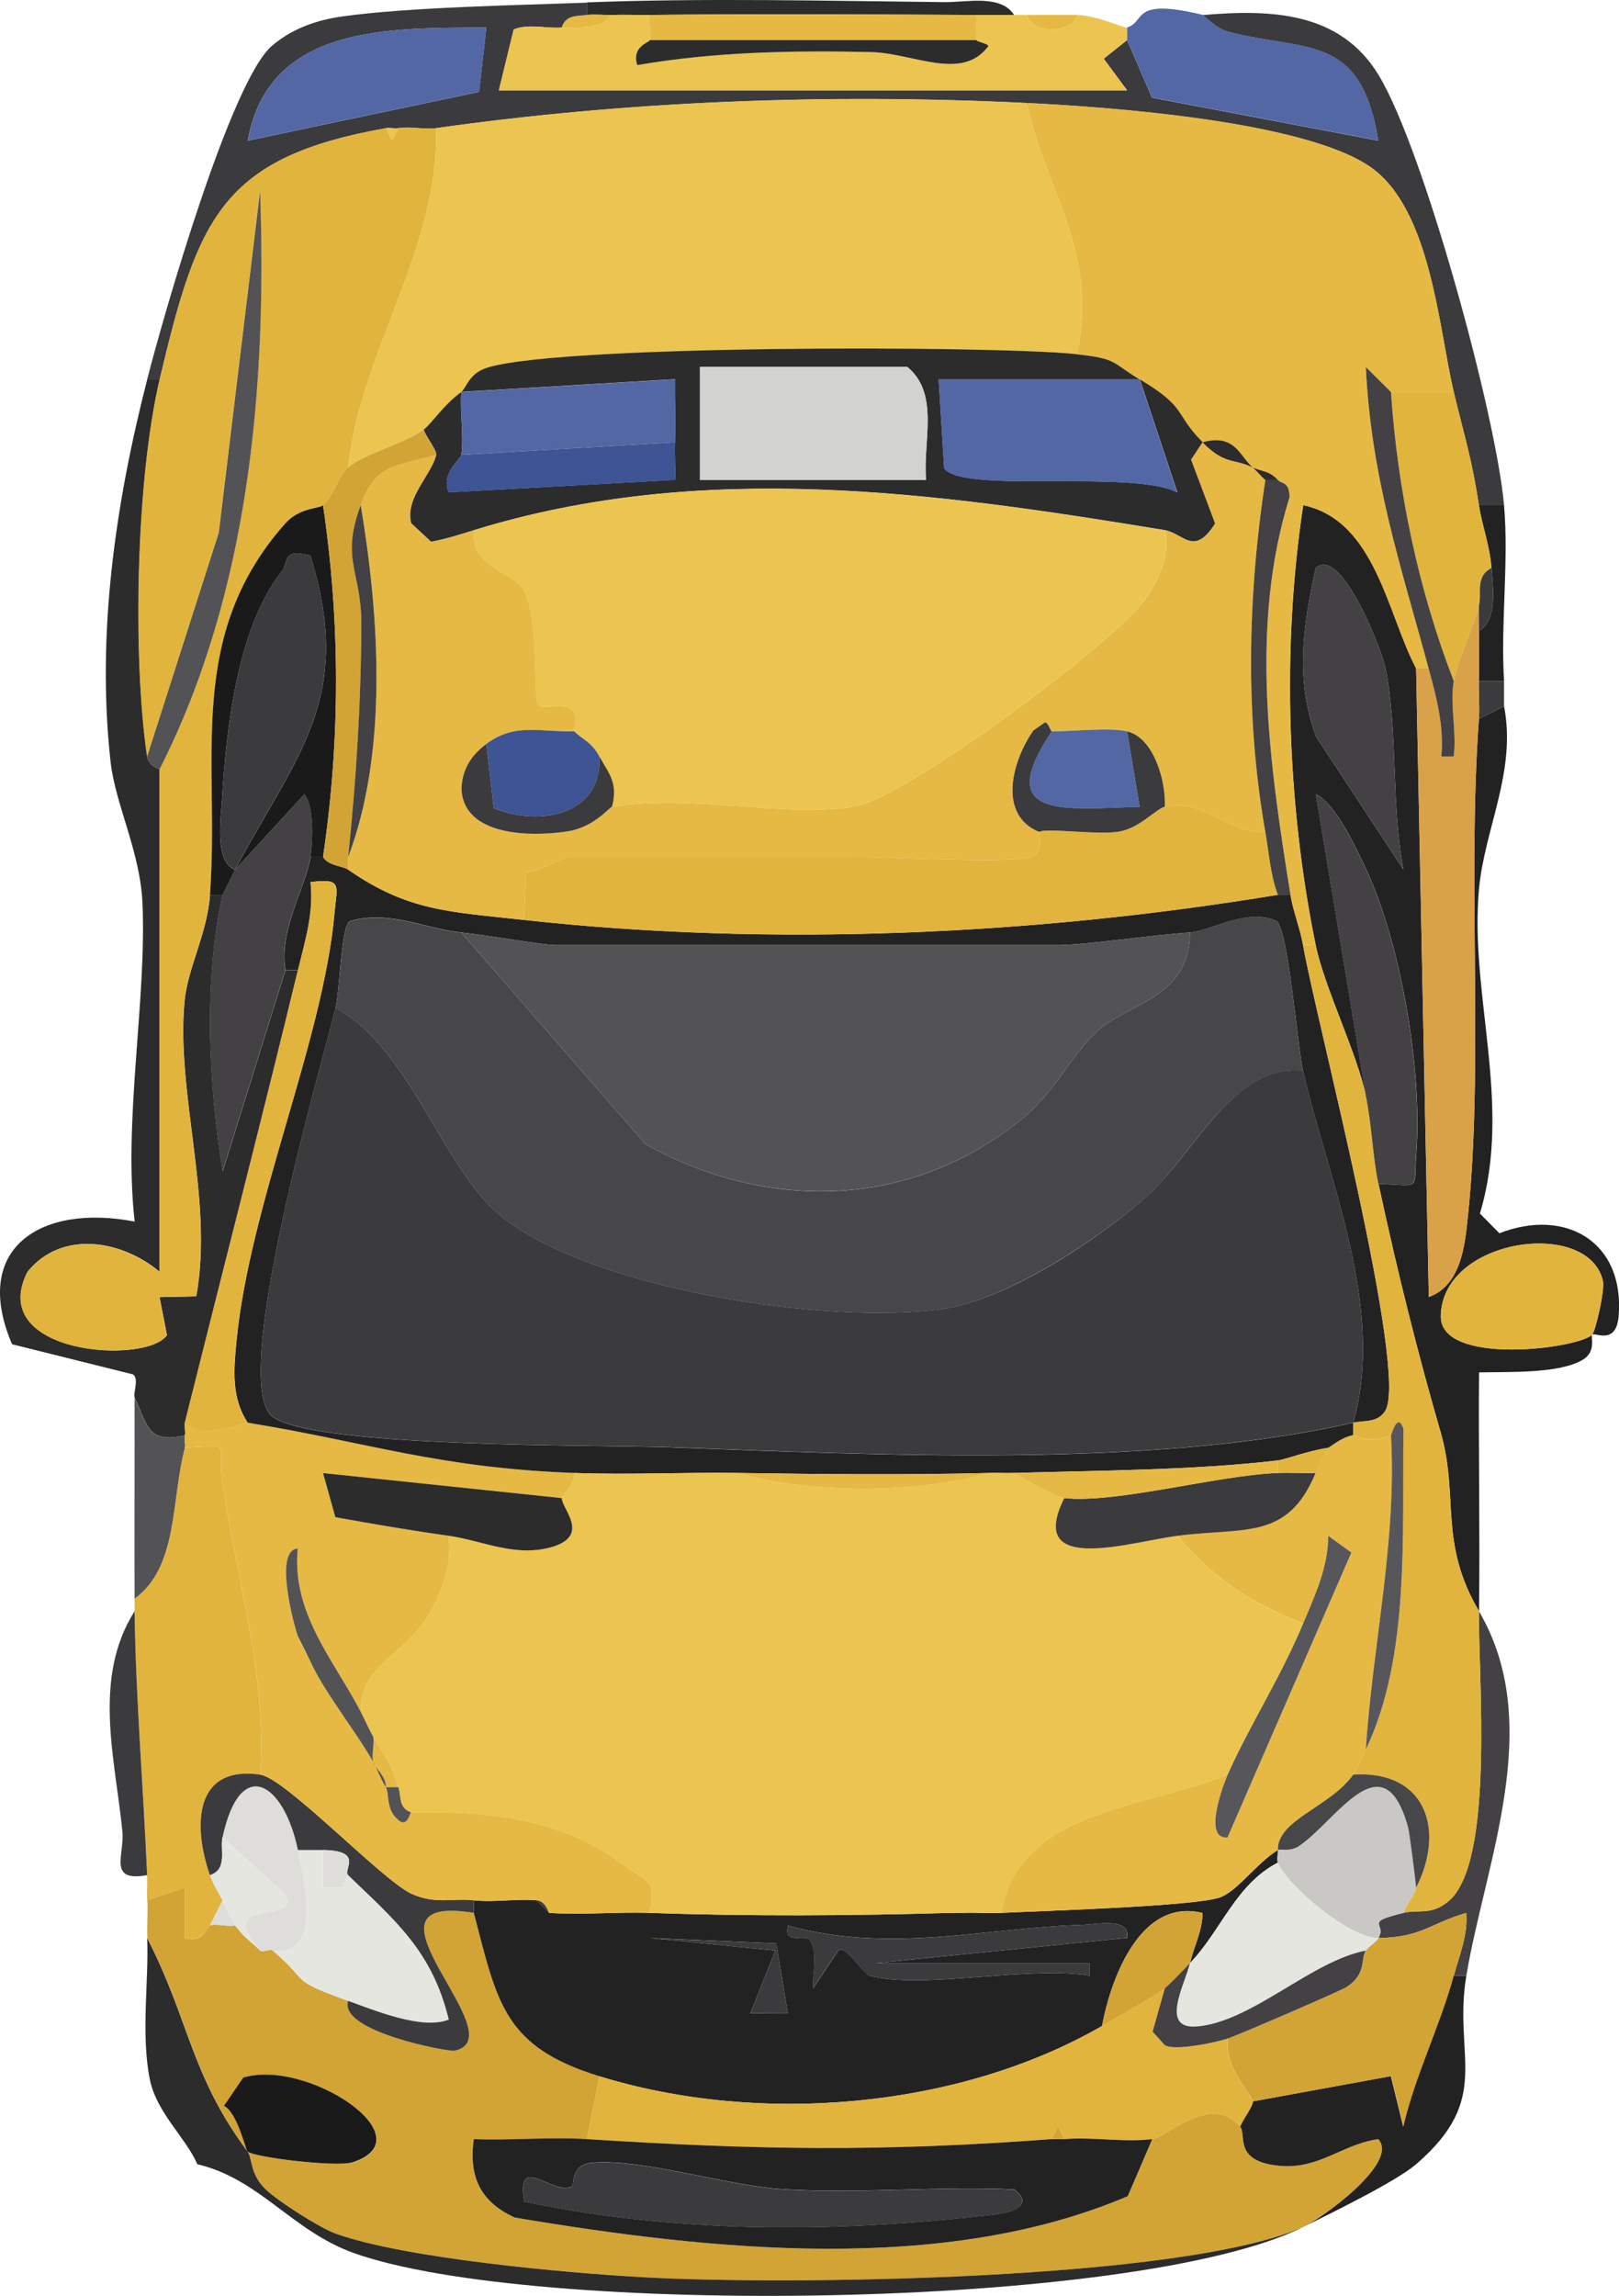 <?xml version="1.0" encoding="UTF-8"?>
<svg id="_图层_2" data-name="图层 2" xmlns="http://www.w3.org/2000/svg" viewBox="0 0 128.86 182.66">
  <defs>
    <style>
      .cls-1 {
        fill: #e1b43d;
      }

      .cls-2 {
        fill: #d9a248;
      }

      .cls-3 {
        fill: #ebc54f;
      }

      .cls-4 {
        fill: #232222;
      }

      .cls-5 {
        fill: #2c2c2c;
      }

      .cls-6 {
        fill: #c9c8c5;
      }

      .cls-7 {
        fill: #d1a435;
      }

      .cls-8 {
        fill: #e5b944;
      }

      .cls-9 {
        fill: #535255;
      }

      .cls-10 {
        fill: #434143;
      }

      .cls-11 {
        fill: #3b3a3d;
      }

      .cls-12 {
        fill: #5267a4;
      }

      .cls-13 {
        fill: #e6e6e1;
      }

      .cls-14 {
        fill: #d2d2d1;
      }

      .cls-15 {
        fill: #57575b;
      }

      .cls-16 {
        fill: #deddda;
      }

      .cls-17 {
        fill: #47474a;
      }

      .cls-18 {
        fill: #1b1a1a;
      }

      .cls-19 {
        fill: #3e5494;
      }
    </style>
  </defs>
  <g id="_图层_1-2" data-name="图层 1">
    <path class="cls-5" d="M80.71,1.19c-1,0-2,0-3,0-8.65-.04-17.35-.09-26,0-1,.01-2-.03-3,0-.66.02-1.35-.07-2,0V.19c9.38-.36,19.1-.12,28.51-.02,1.69.02,4.45-.64,5.49,1.02Z"/>
    <path class="cls-8" d="M85.71,1.19c-.32,1.5-3.59,1.56-4,0,1.33,0,2.67,0,4,0Z"/>
    <path class="cls-8" d="M46.71,1.19c.65-.07,1.34.02,2,0-1.16,1.3-2.55.88-4,1,.29-.98,1.15-.91,2-1Z"/>
    <path class="cls-7" d="M11.71,151.19l2.99-1,.02,4c1.46.47,1.77-.91,1.99-1,.47-.17,1.39.12,2,0,.85,1.09,1.24,1.25,2,2,.17.17.81-.16,1,0,3.13,2.67,1.15,2.24,6,4-.77,2.44,7.99,4.06,8.45,3.97,5.1-1.02-8.83-12.66,1.55-10.97,1.88,7.17,2.37,10.65,10,13l-1,5c-2.97-.19-6.03.13-9,0-.42,2.99.53,4.99,3.26,6.24,15.62,2.63,34.1,4.56,48.79-1.7l1.95-4.54c1.16-.15,4.66-3.71,7-1,.52.61-.46,2.52,2.51,3.04,3.59.63,5.39-1.59,8.49-2.04,1.73,1.85-4.61,6.38-5.99,7-9.61,4.26-41.19,4.63-52.49,3.99-6.12-.35-19.06-1.5-24.52-3.48-1.31-.48-4.54-2.54-5.54-3.5-1.27-1.22-1.07-2.5-1.45-3.01.64.48,7.1,1.25,8.34.86,6.02-1.91-3.61-8.29-8.68-6.74l-1.53,2.24c1.07.56,1.71,3.52,1.88,3.65-4.54-6.09-4.63-10.44-8-17-.05-1,.05-2,0-3Z"/>
    <path class="cls-5" d="M11.71,60.19c.07.47.52.89,1,1v40c-3.04-2.56-7.83-3.34-10.52,0-3.34,6.59,9.48,7.43,11.1,5.03l-.59-3.02,2.92-.06c1.4-7.67-1.62-16.12-.93-23.48.25-2.66,1.79-5.33,2.03-8.47h1c-1.52,6.74-1.12,15.2.01,21.99l4.99-15.99h1c-2.91,12.03-6.06,24.24-9,36-.08.31.08.69,0,1-2.95.69-2.97-.74-4-3-.15-.33.37-1.47-.13-1.84l-9.63-2.4c-3.28-7.66,2.3-11.2,9.76-9.76-.92-8.08.96-17.56.62-25.34-.18-4.09-2.16-7.84-2.54-11.25-1.13-10.2.4-20.6,2.92-30.42h1c-1.87,7.93-2.17,21.98-1,30Z"/>
    <path class="cls-4" d="M112.71,53.19l1.01,50c2.26-.81,2.77-3.4,3.01-5.48,1.43-12.16.02-27.36.98-40.52l2-1c1.01,5.16-1.55,9.75-1.99,14.51-.78,8.48,2.69,17.13.07,25.85l1.55,1.57c5.22-2.04,9.99.63,9.49,6.61-.2,2.33-1.91,1.24-2.11,1.46.27-.28,1.03-3.56.86-4.29-1.16-4.99-12.76-3.42-12.9,2.78-.09,4.04,10.93,2.63,12.04,1.51-.13.14.36,1.32-.72,1.98-1.89,1.15-6,.96-8.28,1.02-.05,6.32.08,12.68,0,19-3.24-5.5-1.57-9.12-3.06-14.26-1.81-6.25-3.4-12.57-4.94-19.74,3.47.12,2.78.62,3.01-2.46.5-6.63-1.26-16.93-4.15-22.9-.79-1.62-2.25-4.84-3.85-5.64l3.99,24c-.7-3.38-3.31-8.63-4-12-2.28-11.14-2.71-23.73-.99-35,5.76,1.22,6.7,8.65,8.99,13ZM111.7,69.18c-.99-5.14-.43-11.12-1.43-16.05-.29-1.43-3.54-9.77-5.55-7.94-1.01,4.62-1.66,8.85.04,13.44l6.94,10.55Z"/>
    <path class="cls-1" d="M14.71,115.19c3.9-.22,2.58-.35,2.96,2.49,1.08,7.92,3.61,15.34,3.04,23.51-5.38-.76-5.31,4.26-4,8,.23.66.67,1.36,1,2l-1,2c-.22.08-.54,1.46-1.99,1l-.02-4-2.99,1c-.03-.66.03-1.34,0-2-.3-6.97-.9-13.98-1-21,0-.33,0-.67,0-1,3.48-2.52,2.9-7.82,4-12Z"/>
    <path class="cls-11" d="M46.71.19v1c-.85.09-1.71.02-2,1-1.26.1-2.59-.33-3.82.15l-1.18,4.85h50l-1.86-2.52,1.86-1.48,1.98,4.58,18.01,3.42c-1.39-8.58-5.68-7.05-11.89-8.65-1.09-.28-1.92-1.3-2.1-1.34,5.42-.47,10.94-.29,14.01,4.76,3.58,5.87,9.37,27.09,9.99,34.24h-2c-.58-3.81-1.2-5.63-2-9-1.21-5.09-1.81-14.52-6.61-17.89-5.23-3.66-20.73-4.79-27.39-5.11-15.73-.77-31.75-.16-47,2-.95.13-2.08-.16-3,0-.32.06-.68-.06-1,0-13.09,2.33-14.96,7.15-18,20h-1c1.34-5.23,6.66-23.76,9.94-26.56,1.62-1.38,3.58-2.06,5.66-2.34,5.22-.73,13.8-.88,19.41-1.09ZM38.72,2.19c-7.67.05-17.34-.28-19,9l18.41-3.88.58-5.11Z"/>
    <path class="cls-3" d="M51.71,1.19c-.12.61.17,1.53,0,2-.08.22-1.46.52-1,1.99,6.15-1.06,12.3-1.17,18.54-1.04,3.44.07,7.28,2.37,9.4-.46.02-.21-.93-.35-.95-.49-.09-.64.06-1.35,0-2,1,0,2,0,3,0,.33,0,.67,0,1,0,.41,1.56,3.68,1.5,4,0,1.46,0,3.8,1.06,4,1v1l-1.86,1.48,1.86,2.52h-50l1.18-4.85c1.24-.48,2.56-.05,3.82-.15,1.45-.12,2.84.3,4-1,1-.03,2,.01,3,0Z"/>
    <path class="cls-4" d="M116.71,157.19c-1.08,6.41,2.16,9.7-4,15-1.62,1.39-6.81,3.91-9,5,1.39-.61,7.73-5.14,5.99-7-3.1.45-4.9,2.67-8.49,2.04-2.97-.52-1.98-2.44-2.51-3.04.2-.53,1.09-1.7,1-2l11-2.01.98,4c.95-4.09,2.91-7.96,4.01-11.99h1Z"/>
    <path class="cls-12" d="M95.71,1.19c.18.04,1.01,1.06,2.1,1.34,6.21,1.6,10.51.07,11.89,8.65l-18.01-3.42-1.98-4.58v-1c1.52-.43.23-2.4,6-1Z"/>
    <path class="cls-5" d="M19.71,171.19c.38.51.17,1.79,1.45,3.01,1.01.96,4.23,3.02,5.54,3.5,5.46,1.98,18.4,3.14,24.52,3.48,11.3.64,42.88.27,52.49-3.99-13.29,6.6-61.3,7.16-75.56,2.06-4.89-1.75-7.51-5.91-12.44-7.06-.96-2.17-3.24-4.1-3.78-6.73-.74-3.62-.06-8.05-.22-11.27,3.37,6.56,3.46,10.91,8,17Z"/>
    <path class="cls-10" d="M116.71,157.19h-1c.45-1.64,1.14-3.24.99-5-3.02.91-3.54,1.94-6.99,2,.71-1.2-1.28-1.2,2-2,1.18-.29,2.18.23,3.56-.91,3.72-3.06,2.38-17.94,2.44-23.09,5.3,9,.52,19.94-1,29Z"/>
    <path class="cls-9" d="M10.71,111.19c1.03,2.26,1.05,3.69,4,3-.08.31.08.69,0,1-1.1,4.18-.52,9.48-4,12-.02-5.32.01-10.68,0-16Z"/>
    <path class="cls-11" d="M11.71,149.19c-3.17.56-1.78-1.59-1.97-3.49-.57-5.79-2.4-12.16.97-17.51.1,7.02.7,14.03,1,21Z"/>
    <path class="cls-4" d="M119.71,40.19c.39,4.5-.28,9.44,0,14h-2c.03-1.33,0-2.67,0-4,1.48-.77,1.12-3.46,1-5-.14-1.84-.75-3.34-1-5h2Z"/>
    <path class="cls-11" d="M119.71,54.19v2l-2,1c.07-.99-.03-2.01,0-3h2Z"/>
    <path class="cls-4" d="M101.71,148.19c-3.38,1.75-4.52,5.43-7,8,.32-1.33,1-2.59,1-3.99-4.84-1.2-7.23,4.93-8,8.99-11.43,6.59-27.3,7.92-40,4-7.63-2.35-8.12-5.83-10-13v-1c1.63.19,3.36-.15,5,0l1,1c2.64.18,5.35-.09,8,0,7.75.28,16.24.23,24,0h1c1-.04,2,.05,3,0,3.54-.17,15.07-.52,17.3-1.2,1.42-.43,2.97-2.74,4.7-3.8,0,.34-.09.79,0,1ZM69.21,157.19c4.16,1.13,12.75-.83,17.5,0v-1h-17l20-2.01c.26-1.67-2.41-1.07-3.53-1.04-7.78.24-15.37,2.32-23.46.06-.43,1.63,1.4.6,1.75,1.17.67,1.09.17,2.6.25,3.82l2.01-3.01c.53-.52,1.97,1.86,2.49,2.01ZM62.71,160.19l-.93-5.57-10.06-.43,9.99,1-1.99,4.99h2.99Z"/>
    <path class="cls-1" d="M92.71,158.19l-.97,3.45.96,1.07c.76.5,4.03-.2,5.01-.52-.28,2.31,1.77,4.24,2,5,.09.3-.8,1.47-1,2-2.34-2.71-5.84.85-7,1-2.17.28-4.75-.19-7,0l-.5-.98-.5.98c-13.51,1.02-23.55.86-37,0l1-5c12.7,3.92,28.57,2.59,40-4,.98-.57,4.35-2.44,5-3Z"/>
    <path class="cls-4" d="M46.71,170.19c13.45.86,23.49,1.02,37,0,.33-.02.67.03,1,0,2.25-.19,4.83.28,7,0l-1.95,4.54c-14.69,6.26-33.17,4.33-48.79,1.7-2.73-1.25-3.68-3.25-3.26-6.24,2.98.12,6.03-.19,9,0ZM80.71,174.19c-6.12-.28-12.37.37-18.48-.02-4.27-.27-11.19-2.44-15.05-2.11-1.85.16-1.4,1.76-1.68,1.9-1.51.76-4.43-2.79-3.78,1.2,12.3,2.58,25.04,2.49,37.52,1.02,1.5-.18,3.04-.81,1.47-2Z"/>
    <path class="cls-13" d="M25.71,147.19v2.99s1.49,0,1.49,0l.51-.99c3.67,3.55,6.68,5.98,8.01,11.49-2.11.85-5.9-.73-8.01-1.49-4.85-1.76-2.87-1.33-6-4,3.92.47,2.57-5.23,2-8,.67,0,1.33,0,2,0Z"/>
    <path class="cls-18" d="M19.71,171.19c-.16-.12-.8-3.09-1.88-3.65l1.53-2.24c5.08-1.55,14.7,4.83,8.68,6.74-1.23.39-7.69-.37-8.34-.86Z"/>
    <path class="cls-16" d="M23.71,147.19c.57,2.77,1.92,8.47-2,8-.19-.16-.83.17-1,0-3.8-4.45,3.31-1.92,1.99-4.49l-4.99-4.51c1.42-6.62,4.91-4.32,6,1Z"/>
    <path class="cls-11" d="M20.71,141.19c2.04.29,9.72,8.42,12.04,9.48,1.92.87,3.27.32,4.96.52v1c-10.38-1.69,3.56,9.95-1.55,10.97-.47.09-9.23-1.53-8.45-3.97,2.11.76,5.9,2.34,8.01,1.49-1.33-5.51-4.34-7.94-8.01-11.49-.44-.42,1.3-1.95-2-2-.67,0-1.33,0-2,0-1.09-5.32-4.58-7.62-6-1-.21.97.43,2.54-1,3-1.31-3.74-1.38-8.76,4-8Z"/>
    <path class="cls-13" d="M17.71,146.19l4.99,4.51c1.32,2.57-5.79.04-1.99,4.49-.76-.75-1.15-.91-2-2-.15-.19-.73-1.47-1-2-.33-.64-.77-1.34-1-2,1.43-.46.79-2.03,1-3Z"/>
    <path class="cls-16" d="M18.71,153.19c-.61.12-1.53-.17-2,0l1-2c.27.53.85,1.81,1,2Z"/>
    <path class="cls-1" d="M30.71,10.19l.5.98.5-.98c.92-.16,2.05.13,3,0,.26,9.65-5.97,17.63-7,27-.75.61-1.13,2.21-2,3-.29.27-1.87.17-3.01,1.45-8.03,9.06-5.19,18.86-5.99,29.55-.24,3.13-1.78,5.81-2.03,8.47-.69,7.36,2.33,15.8.93,23.48l-2.92.06.59,3.02c-1.62,2.4-14.44,1.56-11.1-5.03,2.69-3.33,7.48-2.55,10.51,0v-40c7.11-14,8.56-30.34,8-45.99l-3.29,27.2-5.7,17.8c-1.17-8.02-.87-22.07,1-30,3.04-12.85,4.91-17.67,18-20Z"/>
    <path class="cls-8" d="M19.71,113.19c9.68,1.58,15.13,3.59,26,4,.13.73-1,1.85-1,2l-19-1.99.98,3.51c2.99.54,6.02,1.07,9.02,1.48.24,1.99-.26,3.62-1.1,5.39-2.03,4.28-5.87,4.44-5.9,8.61-2.12-4.1-5.52-7.84-5.01-12.99-1.95.15-.28,6.18.01,6.99.36,1.01.76,1.45,1,2,.94,2.18,3.73,5.74,5,8,.33.58.53,1.23,1,2,.3.5-.03,1.77.98,2.6.72.67.96-.6,1.02-.6,6.32-.06,11.95.38,17.17,4.36,1.59,1.21,2.4.87,1.83,3.64-2.65-.09-5.36.18-8,0-.07,0-.25-.93-1-1-1.64-.15-3.37.19-5,0s-3.04.35-4.96-.52c-2.32-1.06-10-9.19-12.04-9.48.58-8.17-1.96-15.59-3.04-23.51-.39-2.84.94-2.71-2.96-2.49.08-.31-.08-.69,0-1s-.08-.69,0-1c1.53,1.46,4.6-.06,5,0Z"/>
    <path class="cls-8" d="M31.71,142.19h-1c.06-.81-.87-1.54-1-2-.15-.54.1-1.37,0-2,.93,1.66,1.29,1.68,2,4Z"/>
    <path class="cls-4" d="M25.71,68.19c.46.71,1.56.7,2,1,4.79,3.32,8.04,3.34,14,4,19.61,2.16,40.6,1.21,60-2h1c.22,1.35.77,2.66,1,4,1.03,5.9,8.44,34,6.54,37.07-.63.97-1.64.73-2.54.93,2.57-9.15-1.95-19.14-4-28-.43-1.85-1.16-11.11-2.09-11.9-2.37-1.1-5.26.8-6.91.9-3.05.2-8.37,1-10.5,1h-40c-1.02,0-5.51-.81-7.5-1-2.76-.27-5.8-1.84-8.9-.89-.67.57-.78,5.59-1.1,6.89-1.22,4.94-8.51,29.88-5.02,32.52,3.31,2.5,26.12,2.24,31.56,2.44,16.45.59,38.4,1.72,54.46-1.96v1c-1.01.19-1.84.98-2,1-1.63.24-3.36.92-4,1-6.65.79-14.26.8-21,1-.67.02-1.33-.02-2,0-6.62.17-13.37.1-20,0-4.32-.06-8.69.16-13,0-10.87-.41-16.32-2.42-26-4-1.29-1.99-1.11-4.13-.9-6.36,1.04-11.01,6.93-24.05,7.82-34.24.18-2.11.67-2.75-1.91-2.41.27,2.46-.44,4.68-1,7h-1c-.55-3.09,1.58-6.51,2-9h1Z"/>
    <path class="cls-10" d="M24.71,68.19c-.42,2.49-2.55,5.91-2,9l-4.99,15.99c-1.13-6.79-1.53-15.25-.01-21.99l1-2,5.51-5.99c.82.9.69,3.84.49,4.99Z"/>
    <path class="cls-18" d="M25.71,40.19c1.38,9.32,1.38,18.66,0,28h-1c.19-1.15.32-4.09-.49-4.99l-5.51,5.99c4.9-9.16,9.53-13.61,5.99-25-2.31-.57-1.65.46-2.28,1.27-3.53,4.46-4.42,12.57-4.75,18.2-.09,1.47-.62,4.92,1.04,5.54l-1,2h-1c.8-10.69-2.04-20.49,5.99-29.55,1.14-1.28,2.72-1.18,3.01-1.45Z"/>
    <path class="cls-1" d="M23.71,77.19c.56-2.32,1.27-4.54,1-7,2.58-.35,2.1.29,1.91,2.41-.89,10.19-6.78,23.23-7.82,34.24-.21,2.23-.39,4.37.9,6.36-.4-.06-3.47,1.46-5,0,2.94-11.76,6.09-23.97,9-36Z"/>
    <path class="cls-9" d="M12.71,61.19c-.48-.11-.93-.53-1-1l5.7-17.8,3.29-27.2c.56,15.65-.89,31.99-7.99,45.99Z"/>
    <path class="cls-8" d="M115.71,31.19h-5l-2-1.99c.42,8.79,2.77,15.77,5,23.99h-1c-2.3-4.34-3.23-11.77-8.99-13-1.72,11.27-1.29,23.85.99,35h-1c-.23-1.34-.78-2.65-1-4-1.67-10.41-3.26-21.4-.07-31.64-.02-1.26-.62-1.02-.93-1.36-.7-.76-1.32-.67-2-1-1.07-.92-1.41-2.72-4-2-2.32-2.33-1.15-2.69-5-5-2.26-1.36-1.74-1.65-5-2,1.73-8.24-2.38-12.72-4-20,6.66.32,22.16,1.45,27.39,5.11,4.8,3.37,5.4,12.8,6.61,17.89Z"/>
    <path class="cls-8" d="M99.71,37.19c.35.31.64.7,1,1-1.4,9.22-1.62,18.79,0,28-3.02.15-4.73-2.66-8-2,.1-2.01-.86-5.49-3-6-1.37-.33-4.29,0-6,0-.08,0-.29-.75-.55-.71l-.91.64c-1.68,2.39-2.88,6.71.46,8.07-.09.06.4,1.73-.65,2.01-1.85.5-10.92-.01-13.85-.01h-23c-.52,0-2.28,1.22-3.34,1.17l-.16,3.83c-5.96-.66-9.21-.68-14-4v-1c3.2-8.43,2.47-19.26,1-28,1.21-3.25,2.5-3.01,6-4-.32,1.55-2.52,3.45-1.99,5.45l1.58,1.47c1.16-.21,2.29-.58,3.41-.92-.28,3.05,3.13,3.2,3.98,4.77,1.27,2.33.73,8.72,1.15,9.15.3.31,2.03-.19,2.62.3.62.51.13,1.65.25,1.78-2.72.06-4.74-.7-7,1-1.2.9-1.91,1.97-1.98,3.51.11,3.89,5.61,3.89,8.46,3.44,2.08-.33,3.32-1.92,3.52-1.95,6.55-1.06,13.93.94,19.45-.06,4-.73,21.1-13.34,23.22-16.78,1.06-1.73,1.68-3.05,1.34-5.16,1.49.24,2.3,2.14,3.99-.53l-1.91-5.08.92-1.39c1.82,1.83,2.44,1.25,4,2Z"/>
    <path class="cls-1" d="M108.71,87.19c.47,2.25.55,4.9,1,7,1.54,7.17,3.13,13.49,4.94,19.74,1.49,5.14-.18,8.75,3.06,14.26-.06,5.15,1.28,20.03-2.44,23.09-1.38,1.13-2.38.62-3.56.91.16-.62.99-1.54,1-2,2.36-4.64.74-9.37-5-9,.14-.2.77-1.52,1-2,3.57-7.48,2.87-17.23,3-25.5-.49-1.43-.95.48-1,.5-1.79.73-2.85-.03-3,0v-1c.9-.21,1.9.04,2.54-.93,1.91-3.07-5.51-31.16-6.54-37.07h1c.69,3.37,3.3,8.62,4,12Z"/>
    <path class="cls-2" d="M117.71,50.19c0,1.33.03,2.67,0,4-.03.99.07,2.01,0,3-.96,13.16.45,28.36-.98,40.52-.24,2.08-.75,4.67-3.01,5.48l-1.01-50h1c.63,2.31,1.23,4.55,1.01,7h.98c.26-1.88-.32-4.24.01-6,.3-1.59,1.54-4.33,2-6v2Z"/>
    <path class="cls-10" d="M111.7,69.18l-6.94-10.55c-1.7-4.6-1.06-8.82-.04-13.44,2.01-1.83,5.26,6.51,5.55,7.94,1,4.94.44,10.91,1.43,16.05Z"/>
    <path class="cls-10" d="M108.71,87.19l-3.99-24c1.6.79,3.06,4.02,3.85,5.64,2.89,5.96,4.65,16.26,4.15,22.9-.23,3.08.45,2.58-3.01,2.46-.45-2.1-.53-4.75-1-7Z"/>
    <path class="cls-1" d="M126.71,106.19c-1.11,1.12-12.14,2.53-12.04-1.51.14-6.2,11.74-7.77,12.9-2.78.17.73-.58,4.01-.86,4.29Z"/>
    <path class="cls-3" d="M81.71,8.19c1.62,7.28,5.73,11.76,4,20-6.65-.71-42.93-.77-47.32,1.22-1.11.5-1.3,1.5-1.68,1.78-1.45,1.06-2.39,2.56-3,3-1.62,1.16-4.59,1.85-6,3,1.03-9.37,7.26-17.35,7-27,15.25-2.16,31.27-2.77,47-2Z"/>
    <path class="cls-12" d="M38.72,2.19l-.58,5.11-18.41,3.88C21.38,1.91,31.04,2.24,38.72,2.19Z"/>
    <path class="cls-3" d="M30.71,10.19c.32-.06.68.06,1,0l-.5.98-.5-.98Z"/>
    <path class="cls-8" d="M77.71,1.19c.06.65-.09,1.36,0,2h-26c.17-.47-.12-1.39,0-2,8.65-.09,17.35-.04,26,0Z"/>
    <path class="cls-5" d="M77.71,3.19c.02.14.97.28.95.49-2.12,2.83-5.97.53-9.4.46-6.24-.13-12.39-.02-18.54,1.04-.47-1.47.91-1.77,1-1.99h26Z"/>
    <path class="cls-7" d="M109.71,154.19c3.45-.05,3.98-1.08,6.99-2,.15,1.75-.55,3.36-.99,5-1.1,4.03-3.06,7.9-4.01,11.99l-.98-4-11,2.01c-.23-.76-2.28-2.69-2-5,.88-.29,9.01-3.81,9.45-4.09,1.63-1.05,1.11-2.19,1.55-2.91.22-.35.78-.63,1-1Z"/>
    <path class="cls-1" d="M115.71,31.19c.8,3.37,1.42,5.19,2,9,.25,1.66.86,3.16,1,5-1.34.69-.74,2.08-1,3-.46,1.67-1.7,4.41-2,6-2.83-7.31-4.47-15.17-5-23h5Z"/>
    <path class="cls-11" d="M117.71,50.19v-2c.26-.92-.34-2.31,1-3,.12,1.54.48,4.23-1,5Z"/>
    <path class="cls-3" d="M58.71,117.19c5.81,1.68,14.27,1.67,20,0,.67-.02,1.33.02,2,0,.85.52,3.33,1.93,4,2-3.09,6.19,5.22,3.49,9,3,2.87,3.44,5.81,5.32,10,7-1.84,4.38-4.29,8.14-6,12-6.31,2.63-16.68,2.74-18,11-1,.05-2-.04-3,0-.27,0-.63-.01-1,0-7.76.23-16.25.28-24,0,.57-2.77-.24-2.43-1.83-3.64-5.22-3.97-10.85-4.41-17.17-4.36-1-.35-.77-1.25-1-2-.71-2.32-1.07-2.34-2-4-.39-.69-.65-1.33-1-2,.03-4.17,3.87-4.33,5.9-8.61.84-1.77,1.34-3.41,1.1-5.39,2.7.37,5.37,1.78,8.35.85,2.9-.94.67-3,.65-3.85,0-.15,1.13-1.27,1-2,4.31.16,8.68-.06,13,0Z"/>
    <path class="cls-8" d="M107.71,114.19c.15-.03,1.21.73,3,0,.48,8.4-1.46,16.65-2,25-.23.48-.86,1.8-1,2-1.86,2.6-6.06,3.59-6,6-1.74,1.06-3.29,3.37-4.7,3.8-2.23.68-13.76,1.03-17.3,1.2,1.32-8.26,11.69-8.37,18-11-.3.68-2.03,5.16-.01,4.99l9.86-22.67-1.84-1.33c0,2.53-1.06,4.75-2.01,7-4.19-1.68-7.13-3.56-10-7,5.36-.7,8.76.4,11-5,.28-.68.7-1.32,1-2,.16-.02.99-.81,2-1Z"/>
    <path class="cls-13" d="M101.71,148.19c.76,1.86,5.76,6.03,8,6-.22.37-.78.65-1,1-4.35.83-9.1,5.7-13.47,6.04-2.96.23-.93-3.35-.53-5.04,2.48-2.57,3.62-6.25,7-8Z"/>
    <path class="cls-11" d="M69.21,157.19c-.52-.14-1.96-2.53-2.49-2.01l-2.01,3.01c-.08-1.22.42-2.73-.25-3.82-.35-.57-2.18.46-1.75-1.17,8.09,2.27,15.68.18,23.46-.06,1.12-.03,3.8-.63,3.53,1.04l-20,2.01h17v1c-4.75-.83-13.34,1.13-17.5,0Z"/>
    <path class="cls-7" d="M87.71,161.19c.77-4.06,3.15-10.19,8-8.99,0,1.41-.68,2.66-1,3.99-.66.68-1.29,1.38-2,2-.65.56-4.02,2.43-5,3Z"/>
    <polygon class="cls-11" points="62.71 160.19 59.72 160.18 61.71 155.19 51.72 154.2 61.78 154.62 62.71 160.19"/>
    <path class="cls-11" d="M43.71,152.19l-1-1c.75.07.93,1,1,1Z"/>
    <path class="cls-8" d="M76.71,152.19h-1c.37-.01.73,0,1,0Z"/>
    <path class="cls-10" d="M108.71,155.19c-.44.72.08,1.86-1.55,2.91-.43.28-8.56,3.8-9.45,4.09-.97.32-4.24,1.01-5.01.52l-.96-1.07.97-3.45c.71-.62,1.34-1.32,2-2-.4,1.69-2.43,5.27.53,5.04,4.37-.34,9.12-5.21,13.47-6.04Z"/>
    <path class="cls-7" d="M84.71,170.19c-.33.03-.67-.02-1,0l.5-.98.5.98Z"/>
    <path class="cls-11" d="M80.71,174.19c1.57,1.2.02,1.82-1.47,2-12.48,1.47-25.22,1.56-37.52-1.02-.65-4,2.27-.44,3.78-1.2.28-.14-.17-1.74,1.68-1.9,3.86-.33,10.78,1.84,15.05,2.11,6.12.39,12.36-.27,18.48.02Z"/>
    <path class="cls-16" d="M25.71,147.19c3.3.05,1.56,1.58,2,2l-.51.99h-1.48s0-2.99,0-2.99Z"/>
    <path class="cls-7" d="M34.71,36.19c-3.5.99-4.79.75-6,4-1.62,4.35.06,5.21.05,9.45-.01,6.27-.41,12.34-1.05,18.55v1c-.44-.3-1.54-.29-2-1,1.38-9.34,1.38-18.68,0-28,.87-.79,1.25-2.39,2-3,1.41-1.15,4.38-1.84,6-3,.18.55,1.07,1.67,1,2Z"/>
    <path class="cls-5" d="M44.71,119.19c.01.85,2.25,2.91-.65,3.85-2.98.93-5.65-.48-8.35-.85-3-.42-6.03-.94-9.02-1.48l-.98-3.51,19,1.99Z"/>
    <path class="cls-9" d="M32.71,144.19c-.06,0-.29,1.27-1.02.6-1.01-.83-.68-2.11-.98-2.6h1c.23.75,0,1.65,1,2Z"/>
    <path class="cls-9" d="M28.71,136.19c.35.67.61,1.31,1,2,.1.63-.15,1.46,0,2-1.27-2.26-4.06-5.82-5-8l-1-2c-.29-.82-1.96-6.85-.01-6.99-.51,5.15,2.89,8.9,5.01,12.99Z"/>
    <path class="cls-9" d="M30.71,142.19c-.47-.77-.67-1.42-1-2,.13.46,1.06,1.19,1,2Z"/>
    <path class="cls-1" d="M24.71,132.19c-.24-.55-.64-.99-1-2l1,2Z"/>
    <path class="cls-11" d="M26.71,80.19c5.86,3.12,8.62,12.81,13.04,16.46,7.16,5.93,26.37,8.84,35.4,7.47,5.09-.77,12.23-5.48,16.09-8.91s6.9-10.62,12.47-10.03c2.05,8.86,6.57,18.85,4,28-16.06,3.68-38.01,2.55-54.46,1.96-5.44-.19-28.26.06-31.56-2.44-3.49-2.64,3.8-27.58,5.02-32.52Z"/>
    <path class="cls-17" d="M36.71,74.19l14.66,16.84c9.72,5.41,21.05,5.14,29.81-1.87,2.76-2.21,3.9-4.95,6.01-6.99,2.49-2.41,7.49-2.62,7.52-7.98,1.65-.11,4.54-2.01,6.91-.9.93.79,1.66,10.05,2.09,11.9-5.58-.59-8.72,6.71-12.47,10.03s-11,8.13-16.09,8.91c-9.03,1.37-28.24-1.55-35.4-7.47-4.42-3.66-7.18-13.35-13.04-16.46.32-1.3.44-6.32,1.1-6.89,3.09-.95,6.13.62,8.9.89Z"/>
    <path class="cls-9" d="M94.71,74.19c-.03,5.36-5.03,5.57-7.52,7.98-2.11,2.04-3.25,4.78-6.01,6.99-8.76,7-20.09,7.27-29.81,1.87l-14.66-16.84c1.99.19,6.48,1,7.5,1h40c2.13,0,7.45-.8,10.5-1Z"/>
    <path class="cls-1" d="M100.71,66.19c.3,1.68.39,3.38,1,5-19.4,3.21-40.39,4.16-60,2l.16-3.83c1.06.05,2.83-1.17,3.34-1.17h23c2.93,0,12,.51,13.85.01,1.05-.28.57-1.96.65-2.01.55-.36,4.81.31,6.47-.05s2.86-1.82,3.53-1.95c3.27-.66,4.98,2.15,8,2Z"/>
    <path class="cls-10" d="M102.71,71.19h-1c-.61-1.62-.7-3.32-1-5-1.62-9.21-1.4-18.78,0-28h1c.31.34.91.1.93,1.36-3.2,10.24-1.6,21.23.07,31.64Z"/>
    <path class="cls-11" d="M18.71,69.19c-1.66-.62-1.13-4.07-1.04-5.54.33-5.63,1.22-13.74,4.75-18.2.64-.81-.03-1.83,2.28-1.27,3.54,11.39-1.09,15.84-5.99,25Z"/>
    <path class="cls-5" d="M99.71,37.19c-1.56-.75-2.18-.17-4-2,2.59-.72,2.93,1.08,4,2Z"/>
    <path class="cls-5" d="M101.71,38.19h-1c-.36-.3-.65-.69-1-1,.68.33,1.3.24,2,1Z"/>
    <path class="cls-5" d="M85.71,28.19c3.26.35,2.74.64,5,2h-16s.44,7.06.44,7.06c1.42,2.06,15.01.07,18.56,1.93l-2.99-9c3.85,2.31,2.68,2.67,5,5l-.92,1.39,1.91,5.08c-1.69,2.67-2.51.78-3.99.53-18.35-3.02-36.82-5.6-55,0-1.12.34-2.25.71-3.41.92l-1.58-1.47c-.53-2,1.67-3.9,1.99-5.45.07-.33-.82-1.45-1-2,.61-.44,1.55-1.94,3-3-.14,1.63.21,3.38,0,5-.05.36-1.66,1.49-1,2.99l18-.99c.04-1-.04-2,0-3,.05-1.66-.02-3.35,0-5.01l-17.01,1.01c.38-.28.57-1.27,1.68-1.78,4.39-1.99,40.67-1.93,47.32-1.22ZM73.71,38.19c-.28-3.02,1.11-6.87-1.5-9h-16.5v9h18Z"/>
    <path class="cls-10" d="M113.71,53.19c-2.23-8.23-4.58-15.2-5-23.99l2,1.99c.53,7.83,2.17,15.69,5,23-.33,1.76.25,4.12-.01,6h-.98c.22-2.45-.38-4.68-1.01-7Z"/>
    <path class="cls-6" d="M112.71,150.19c-.01.46-.84,1.38-1,2-3.28.8-1.29.8-2,2-2.24.03-7.24-4.14-8-6-.09-.21,0-.66,0-1,.2-.12.97.16,1.67-.31,2.95-1.96,6.72-8.65,8.7-1.47.11.4.64,4.54.63,4.78Z"/>
    <path class="cls-15" d="M108.71,139.19c.54-8.35,2.48-16.6,2-25,.05-.02.51-1.93,1-.5-.14,8.26.57,18.02-3,25.5Z"/>
    <path class="cls-17" d="M107.71,141.19c5.74-.37,7.36,4.36,5,9,0-.24-.52-4.38-.63-4.78-1.97-7.18-5.75-.49-8.7,1.47-.7.47-1.47.19-1.67.31-.06-2.41,4.14-3.4,6-6Z"/>
    <path class="cls-11" d="M101.71,117.19c1-.04,2,.03,3,0-2.24,5.4-5.64,4.3-11,5-3.78.49-12.09,3.19-9-3,4.1.45,12.2-1.82,17-2Z"/>
    <path class="cls-8" d="M101.71,116.19v1c-4.8.18-12.9,2.45-17,2-.67-.07-3.15-1.48-4-2,6.74-.2,14.35-.21,21-1Z"/>
    <path class="cls-8" d="M78.71,117.19c-5.73,1.67-14.19,1.68-20,0,6.63.1,13.38.17,20,0Z"/>
    <path class="cls-15" d="M103.71,129.19c.95-2.26,2-4.47,2.01-7l1.84,1.33-9.86,22.67c-2.02.16-.29-4.31.01-4.99,1.71-3.86,4.16-7.62,6-12Z"/>
    <path class="cls-1" d="M105.71,115.19c-.3.68-.72,1.32-1,2-1,.03-2-.04-3,0v-1c.64-.08,2.37-.76,4-1Z"/>
    <path class="cls-10" d="M27.71,68.19c.64-6.2,1.03-12.28,1.05-18.55,0-4.24-1.67-5.1-.05-9.45,1.47,8.74,2.2,19.57-1,28Z"/>
    <path class="cls-3" d="M92.71,42.19c.35,2.11-.27,3.43-1.34,5.16-2.11,3.44-19.22,16.05-23.22,16.78-5.51,1-12.89-1-19.45.06.49-1.92-.22-2.59-1-4-.68-1.22-1.35-1.33-2-2-.12-.13.37-1.27-.25-1.78s-2.32.01-2.62-.3c-.42-.43.12-6.82-1.15-9.15-.86-1.58-4.27-1.73-3.98-4.77,18.18-5.6,36.65-3.02,55,0Z"/>
    <path class="cls-19" d="M45.71,58.19c.65.67,1.32.78,2,2,.25,4.67-4.75,5.6-8.41,4.11l-.59-5.11c2.26-1.7,4.28-.94,7-1Z"/>
    <path class="cls-12" d="M89.71,58.19l1,6c-5.96.16-11.73,1.07-7-6,1.71,0,4.63-.33,6,0Z"/>
    <path class="cls-11" d="M83.71,58.19c-4.73,7.07,1.04,6.16,7,6l-1-6c2.14.51,3.1,3.99,3,6-.67.13-1.88,1.6-3.53,1.95s-5.93-.31-6.47.05c-3.34-1.36-2.14-5.68-.46-8.07l.91-.64c.26-.04.47.71.55.71Z"/>
    <path class="cls-11" d="M38.71,59.19l.59,5.11c3.66,1.49,8.65.56,8.41-4.11.78,1.41,1.49,2.08,1,4-.2.03-1.44,1.63-3.52,1.95-2.85.45-8.36.44-8.46-3.44.08-1.54.78-2.61,1.98-3.51Z"/>
    <path class="cls-14" d="M73.71,38.19h-18v-9h16.5c2.61,2.13,1.22,5.98,1.5,9Z"/>
    <path class="cls-12" d="M90.71,30.19l2.99,9c-3.55-1.86-17.13.13-18.56-1.93l-.44-7.07h16Z"/>
    <path class="cls-12" d="M36.71,31.19l17.01-1.01c-.03,1.66.05,3.34,0,5.01l-17,1c.21-1.62-.14-3.37,0-5Z"/>
    <path class="cls-19" d="M53.71,35.19c-.03,1,.05,2.01,0,3l-18,.99c-.66-1.5.95-2.64,1-2.99l17-1Z"/>
  </g>
</svg>